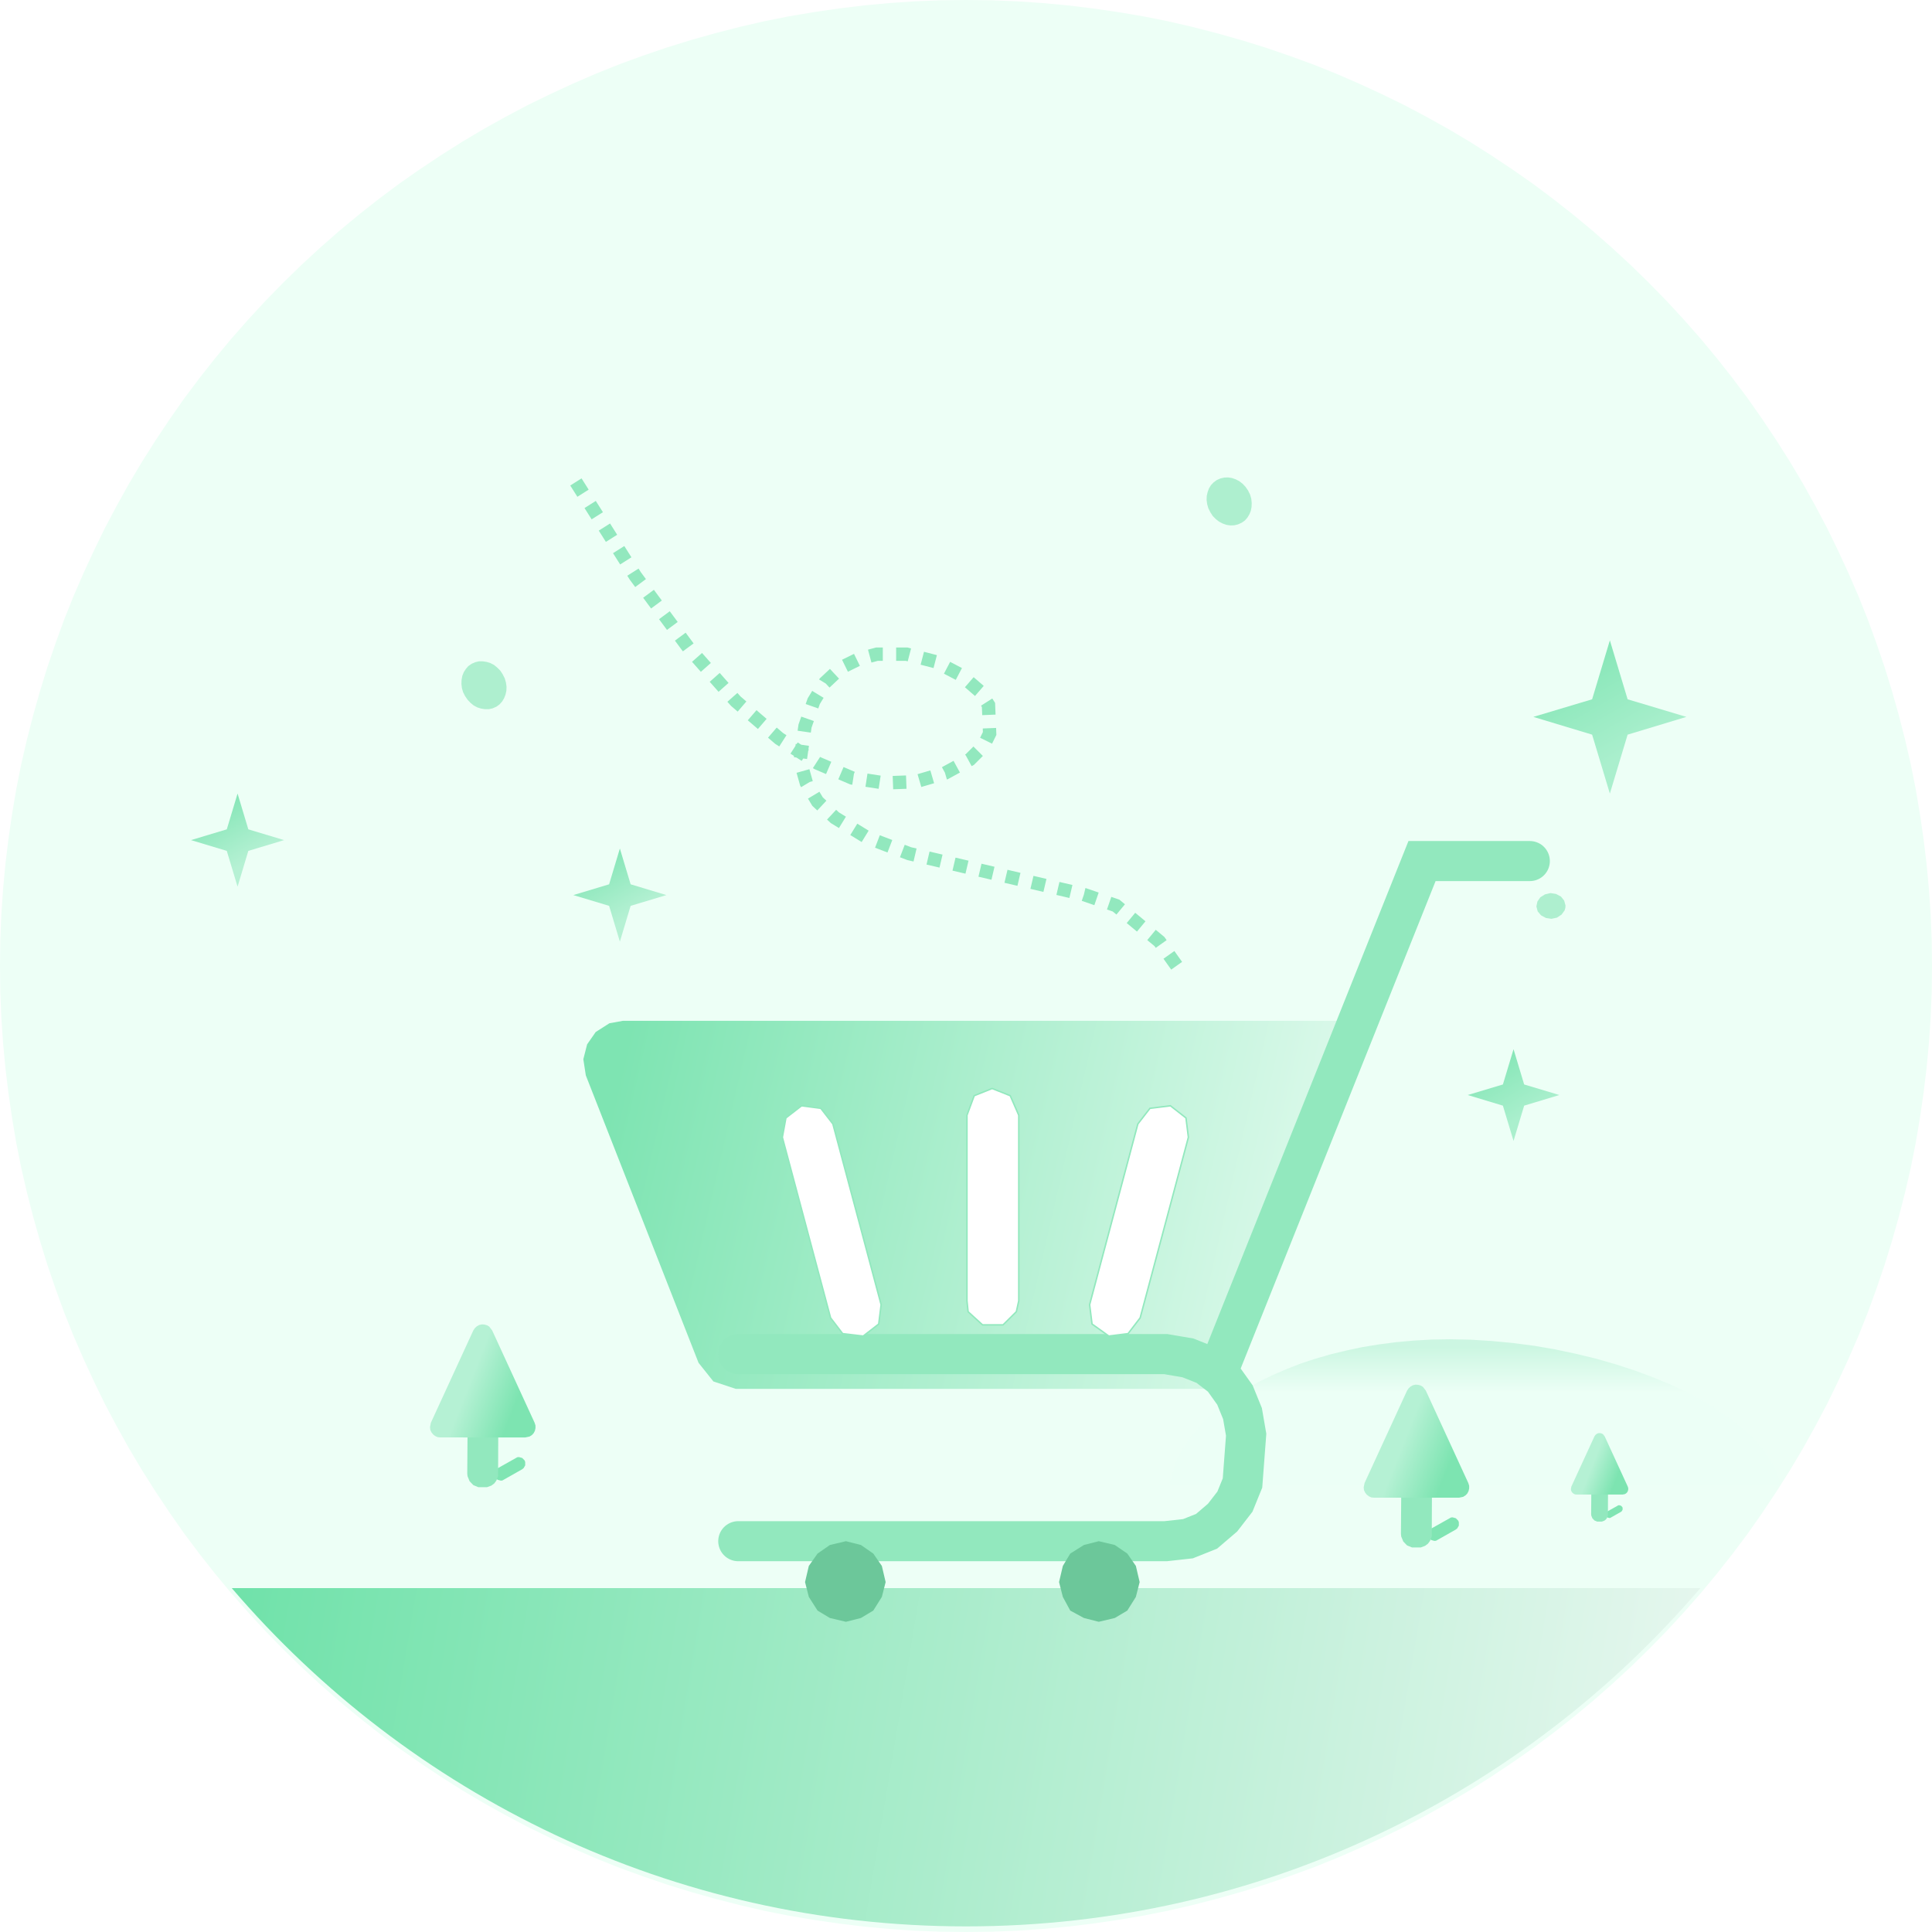 <svg xmlns="http://www.w3.org/2000/svg" width="168" height="168" fill="none"><path fill="#EDFFF6" fill-rule="evenodd" d="m168 84-.025 2.24-.089 2.213-.152 2.214-.202 2.188-.266 2.189-.316 2.176-.367 2.176-.43 2.15-.493 2.138-.544 2.113-.595 2.113-.645 2.087-.709 2.075-.746 2.049-.81 2.024-.872 2.012-.911 1.973-.962 1.974-1.024 1.935-1.063 1.91-1.113 1.873-1.177 1.859-1.214 1.822-1.265 1.809-1.316 1.758-1.366 1.734-1.404 1.695-1.468 1.67-1.505 1.632-1.556 1.594-1.594 1.556-1.632 1.505-1.67 1.468-1.695 1.404-1.734 1.366-1.758 1.316-1.809 1.265-1.822 1.214-1.859 1.177-1.873 1.113-1.91 1.063-1.935 1.024-1.974.962-1.973.911-2.012.872-2.024.81-2.049.746-2.075.709-2.087.645-2.113.595-2.113.544-2.138.493-2.15.43-2.176.367-2.176.316-2.189.266-2.188.202-2.214.152-2.214.089L84 168l-2.24-.025-2.213-.089-2.214-.152-2.188-.202-2.189-.266-2.176-.316-2.176-.367-2.15-.43-2.138-.493-2.113-.544-2.113-.595-2.087-.645-2.075-.709-2.05-.746-2.023-.81-2.012-.872-1.973-.911-1.974-.962-1.935-1.024-1.91-1.063-1.873-1.113-1.86-1.177-1.821-1.214-1.809-1.265-1.759-1.316-1.733-1.366-1.695-1.404-1.67-1.468-1.632-1.505-1.594-1.556-1.556-1.594-1.505-1.632-1.468-1.67-1.404-1.695-1.366-1.734-1.316-1.758-1.265-1.809-1.214-1.822-1.177-1.859-1.113-1.873-1.063-1.91-1.024-1.935-.962-1.974-.91-1.973-.873-2.012-.81-2.024-.746-2.049-.709-2.075-.645-2.087-.595-2.113-.544-2.113-.493-2.138-.43-2.15-.367-2.176-.316-2.176-.266-2.189-.202-2.188-.152-2.214-.089-2.214L0 84l.025-2.24.089-2.213.152-2.214.202-2.188.266-2.189.316-2.176.367-2.176.43-2.15.493-2.138.544-2.113.595-2.113.645-2.087.709-2.075.746-2.05.81-2.023.872-2.012.911-1.973.962-1.974 1.024-1.935 1.063-1.91 1.113-1.873 1.177-1.86 1.214-1.821 1.265-1.809 1.316-1.759 1.366-1.733 1.404-1.695 1.468-1.67 1.505-1.632 1.556-1.594L26.2 23.05l1.632-1.505 1.67-1.468 1.695-1.404 1.733-1.366 1.759-1.316 1.809-1.265 1.822-1.214 1.86-1.177 1.872-1.113 1.91-1.063 1.935-1.024 1.974-.962 1.973-.91 2.012-.873 2.024-.81 2.05-.746 2.074-.709 2.087-.645 2.113-.595 2.113-.544 2.138-.493 2.15-.43 2.176-.367 2.176-.316 2.189-.266 2.188-.202 2.214-.152 2.214-.089L84 0l2.24.025 2.213.089 2.214.152 2.188.202 2.189.266 2.176.316 2.176.367 2.15.43 2.138.493 2.113.544 2.113.595 2.087.645 2.075.709 2.049.746 2.024.81 2.012.872 1.973.911 1.974.962 1.935 1.024 1.91 1.063 1.873 1.113 1.859 1.177 1.822 1.214 1.809 1.265 1.758 1.316 1.734 1.366 1.695 1.404 1.67 1.468 1.632 1.505 1.594 1.556 1.556 1.594 1.505 1.632 1.468 1.67 1.404 1.695 1.366 1.733 1.316 1.759 1.265 1.809 1.214 1.822 1.177 1.86 1.113 1.872 1.063 1.91 1.024 1.935.962 1.974.911 1.973.872 2.012.81 2.024.746 2.05.709 2.074.645 2.087.595 2.113.544 2.113.493 2.138.43 2.15.367 2.176.316 2.176.266 2.189.202 2.188.152 2.214.089 2.214z" clip-rule="evenodd"/><path fill="url(#a)" fill-rule="evenodd" d="M147.856 138.097c-15.407 18.004-38.296 29.415-63.85 29.415s-48.444-11.411-63.852-29.415z" clip-rule="evenodd"/><path fill="#AEEFCF" fill-rule="evenodd" d="m43.718 58.644.177.354.101.355.05.354-.012.354-.076.342-.126.316-.165.278-.227.253-.279.203-.316.139-.329.076h-.342l-.328-.05-.33-.102-.316-.165-.278-.227-.253-.266-.228-.329-.177-.354-.101-.354-.038-.354.013-.355.063-.341.126-.317.178-.278.215-.253.29-.202.317-.14.316-.075h.342l.329.05.328.101.317.165.278.228.266.265zm64.809-15.99.177.354.102.355.038.367-.013.354-.063.329-.127.316-.177.29-.215.241-.291.203-.316.139-.317.076-.341.012-.329-.05-.329-.114-.316-.165-.278-.215-.266-.265-.215-.33-.177-.353-.102-.355-.05-.367.013-.354.075-.329.114-.316.177-.29.228-.241.278-.203.317-.139.329-.076.341-.012.329.05.329.114.316.164.279.216.253.265zm26.3 35.004.48.076.431.228.278.354.114.418-.013.215-.063.215-.266.367-.405.265-.48.101-.481-.076-.418-.227-.291-.342-.113-.43.088-.43.253-.367.405-.253z" clip-rule="evenodd"/><path fill="url(#b)" fill-rule="evenodd" d="m139.988 55.684 1.544 5.124 5.11 1.53-5.11 1.544-1.544 5.123-1.543-5.123-5.111-1.544 5.111-1.53z" clip-rule="evenodd"/><path fill="url(#c)" fill-rule="evenodd" d="m131.612 91.234.924 3.068 3.06.916-3.06.925-.924 3.068-.925-3.068-3.06-.924 3.06-.917z" clip-rule="evenodd"/><path fill="url(#d)" fill-rule="evenodd" d="m20.658 69.005.936 3.112 3.112.936-3.112.937-.936 3.112-.937-3.112-3.112-.937 3.112-.936z" clip-rule="evenodd"/><path fill="url(#e)" fill-rule="evenodd" d="m53.902 73.785.936 3.112 3.112.936-3.112.936-.936 3.112-.936-3.112-3.113-.936 3.113-.936z" clip-rule="evenodd"/><path fill="url(#f)" fill-opacity=".552" fill-rule="evenodd" d="m126.074 116.458 1.822.037 1.834.114 1.847.177 1.847.241 1.822.316 1.796.38 1.771.43 1.721.493 1.657.544 1.632.607 1.543.645 1.43.684 2.049 1.138 1.759 1.202.822.658.734.658.632.67.569.671.405.582.354.581.291.582.228.582.165.595h-53.095l.152-.696.202-.683.266-.671.329-.67.392-.67.544-.772.62-.759.708-.747.81-.733.847-.671.911-.645 1-.633 1.088-.594 1.1-.531 1.164-.506 1.227-.481 1.303-.43 1.316-.38 1.354-.329 1.416-.303 1.48-.241 1.468-.189 1.518-.14 1.556-.088z" clip-rule="evenodd"/><g filter="url(#g)"><path fill="#80E5B3" fill-rule="evenodd" d="m126.805 132.233.051.139v.291l-.139.241-.127.101-1.72.974-.14.013-.278-.076-.215-.203-.063-.152v-.278l.152-.253.113-.101 1.734-.974.139-.013.278.076z" clip-rule="evenodd"/></g><path fill="#92E8BE" fill-rule="evenodd" d="m123.022 128.894.519.012.202.051.177.088.253.19.266.43.076.418-.013 3.517-.152.392-.177.24-.253.19-.379.139h-.759l-.43-.177-.329-.342-.177-.43-.026-.227.026-3.53.177-.43.152-.19.392-.253z" clip-rule="evenodd"/><path fill="url(#h)" fill-rule="evenodd" d="m123.984 120.924 3.694 8.033.076.24v.228l-.051.228-.101.202-.152.164-.215.14-.367.076h-7.388l-.24-.026-.215-.101-.177-.139-.139-.177-.102-.215-.025-.241.076-.379 3.694-8.033.139-.203.165-.152.202-.113.228-.051.227.013.228.063.19.114z" clip-rule="evenodd"/><g filter="url(#i)"><path fill="#80E5B3" fill-rule="evenodd" d="m45.62 126.993.05.139v.291l-.139.24-.127.101-1.72.974-.14.013-.277-.076-.216-.202-.063-.152v-.278l.152-.253.114-.102 1.733-.974.14-.012.277.076z" clip-rule="evenodd"/></g><path fill="#92E8BE" fill-rule="evenodd" d="m41.833 123.653.518.012.203.051.177.088.253.19.265.43.076.418-.012 3.517-.152.392-.177.24-.253.19-.38.139h-.759l-.43-.177-.329-.342-.177-.43-.025-.227.025-3.53.177-.43.152-.19.392-.253z" clip-rule="evenodd"/><path fill="url(#j)" fill-rule="evenodd" d="m42.794 115.683 3.694 8.033.076.24v.228l-.05.228-.102.202-.151.165-.215.139-.367.076H38.29l-.24-.026-.216-.101-.177-.139-.139-.177-.101-.215-.025-.241.075-.379 3.694-8.033.14-.203.164-.151.203-.114.227-.051.228.013.228.063.19.114z" clip-rule="evenodd"/><g filter="url(#k)"><path fill="#80E5B3" fill-rule="evenodd" d="m141.069 131.046.027.076v.158l-.075.131-.069.055-.935.529-.076.007-.151-.041-.117-.11-.034-.083v-.151l.082-.137.062-.055.942-.53.076-.007.151.041z" clip-rule="evenodd"/></g><path fill="#92E8BE" fill-rule="evenodd" d="m139.015 129.231.282.007.11.028.096.048.137.103.145.234.041.227-.007 1.911-.082.213-.097.131-.137.103-.206.076h-.413l-.234-.096-.179-.186-.096-.234-.014-.124.014-1.918.096-.234.083-.103.213-.138z" clip-rule="evenodd"/><path fill="url(#l)" fill-rule="evenodd" d="m139.536 124.899 2.008 4.366.041.131v.124l-.027.124-.055.11-.083.089-.117.076-.199.041h-4.016l-.131-.014-.117-.055-.096-.075-.076-.097-.055-.117-.013-.13.041-.207 2.008-4.366.075-.11.09-.083.11-.062.124-.027.123.007.124.034.103.062z" clip-rule="evenodd"/><path fill="url(#m)" fill-rule="evenodd" d="M54.178 88.765h63.443l-11.955 32.006H63.982l-1.948-.645-1.29-1.619-9.804-24.998-.215-1.404.328-1.29.747-1.075 1.19-.76z" clip-rule="evenodd"/><path stroke="#92E8BE" stroke-linecap="round" stroke-width="3.484" d="m105.994 119.039 17.66-44.164h9.374m-68.831 42.873h37.168l1.935.329 1.62.645 1.391 1.075 1.075 1.506.658 1.619.317 1.834-.317 4.2-.658 1.62-1.075 1.391-1.391 1.189-1.62.646-1.935.215H64.197"/><path fill="#6CC79A" fill-rule="evenodd" d="m77.012 137.572-.329 1.29-.746 1.189-1.075.645-1.303.329-1.392-.329-1.075-.645-.76-1.189-.328-1.29.329-1.405.759-1.075 1.075-.746 1.392-.329 1.303.329 1.075.746.746 1.075zm22.088 0-.329 1.29-.746 1.189-1.088.645-1.392.329-1.29-.329-1.19-.645-.644-1.189-.33-1.29.33-1.405.645-1.075 1.189-.746 1.29-.329 1.392.329 1.088.746.746 1.075z" clip-rule="evenodd"/><path fill="#fff" stroke="#92E8BE" stroke-width=".127" d="m84.716 95.278 1.557-.625 1.572.626.743 1.698v16.134l-.21.949-1.157 1.145h-1.783l-1.255-1.143-.098-.947v-16.14zM68.34 97.213l1.365-1.057 1.669.221 1.051 1.361 4.194 15.713-.21 1.682-1.35 1.044-1.783-.209-1.051-1.373-4.193-15.699zm30.603.525 1.052-1.36 1.782-.222 1.35 1.056.211 1.682-4.194 15.701-1.052 1.373-1.67.209-1.462-1.045-.21-1.681z"/><path stroke="#92E8BE" stroke-dasharray="1.16 1.16" stroke-width="1.161" d="m50.078 41.908 5.174 8.185 4.63 6.249 4.1 4.63 3.769 3.239 3.34 2.15 3.01 1.29 2.796.43 2.695-.1 2.593-.76 2.151-1.176 1.19-1.19.53-1.074-.1-2.48-.76-1.19-1.62-1.403-2.25-1.177-2.48-.645h-2.594l-1.606.43-1.519.746-1.391 1.303-.974 1.607-.76 2.163-.43 3.011.545 1.936.974 1.62 1.505 1.403 2.796 1.72 3.669 1.405 15.193 3.555 2.796.961 3.77 3.125 2.15 3.023"/><defs><linearGradient id="a" x1="-1.312" x2="150.987" y1="156.673" y2="182.099" gradientUnits="userSpaceOnUse"><stop stop-color="#5FDFA0"/><stop offset="1" stop-color="#EEF8F3"/></linearGradient><linearGradient id="b" x1="135.567" x2="140.837" y1="56.653" y2="65.848" gradientUnits="userSpaceOnUse"><stop stop-color="#81E5B4"/><stop offset="1" stop-color="#AAEFCD"/></linearGradient><linearGradient id="c" x1="128.964" x2="132.12" y1="91.814" y2="97.32" gradientUnits="userSpaceOnUse"><stop stop-color="#81E5B4"/><stop offset="1" stop-color="#AAEFCD"/></linearGradient><linearGradient id="d" x1="17.968" x2="21.169" y1="69.594" y2="75.185" gradientUnits="userSpaceOnUse"><stop stop-color="#7FE4B3"/><stop offset="1" stop-color="#B6F1D4"/></linearGradient><linearGradient id="e" x1="51.212" x2="54.413" y1="74.374" y2="79.965" gradientUnits="userSpaceOnUse"><stop stop-color="#7FE4B3"/><stop offset="1" stop-color="#B6F1D4"/></linearGradient><linearGradient id="f" x1="124.692" x2="124.692" y1="117.201" y2="121.085" gradientUnits="userSpaceOnUse"><stop stop-color="#B2F0D2"/><stop offset="1" stop-color="#ECFFF6"/></linearGradient><linearGradient id="h" x1="125.546" x2="121.417" y1="128.625" y2="127" gradientUnits="userSpaceOnUse"><stop stop-color="#7DE4B1"/><stop offset="1" stop-color="#B5F1D4"/></linearGradient><linearGradient id="j" x1="44.357" x2="40.228" y1="123.384" y2="121.759" gradientUnits="userSpaceOnUse"><stop stop-color="#7DE4B1"/><stop offset="1" stop-color="#B5F1D4"/></linearGradient><linearGradient id="l" x1="140.385" x2="138.141" y1="129.085" y2="128.202" gradientUnits="userSpaceOnUse"><stop stop-color="#7DE4B1"/><stop offset="1" stop-color="#B5F1D4"/></linearGradient><linearGradient id="m" x1="51.922" x2="128.847" y1="101.674" y2="119.333" gradientUnits="userSpaceOnUse"><stop stop-color="#7EE4B2"/><stop offset="1" stop-color="#F5FFFA"/></linearGradient><filter id="g" width="3.694" height="3.061" x="123.668" y="131.436" color-interpolation-filters="sRGB" filterUnits="userSpaceOnUse"><feFlood flood-opacity="0" result="BackgroundImageFix"/><feBlend in="SourceGraphic" in2="BackgroundImageFix" result="shape"/><feGaussianBlur result="effect1_foregroundBlur_6741_248" stdDeviation=".253"/></filter><filter id="i" width="3.694" height="3.061" x="42.482" y="126.196" color-interpolation-filters="sRGB" filterUnits="userSpaceOnUse"><feFlood flood-opacity="0" result="BackgroundImageFix"/><feBlend in="SourceGraphic" in2="BackgroundImageFix" result="shape"/><feGaussianBlur result="effect1_foregroundBlur_6741_248" stdDeviation=".253"/></filter><filter id="k" width="2.007" height="1.664" x="139.364" y="130.613" color-interpolation-filters="sRGB" filterUnits="userSpaceOnUse"><feFlood flood-opacity="0" result="BackgroundImageFix"/><feBlend in="SourceGraphic" in2="BackgroundImageFix" result="shape"/><feGaussianBlur result="effect1_foregroundBlur_6741_248" stdDeviation=".138"/></filter></defs></svg>